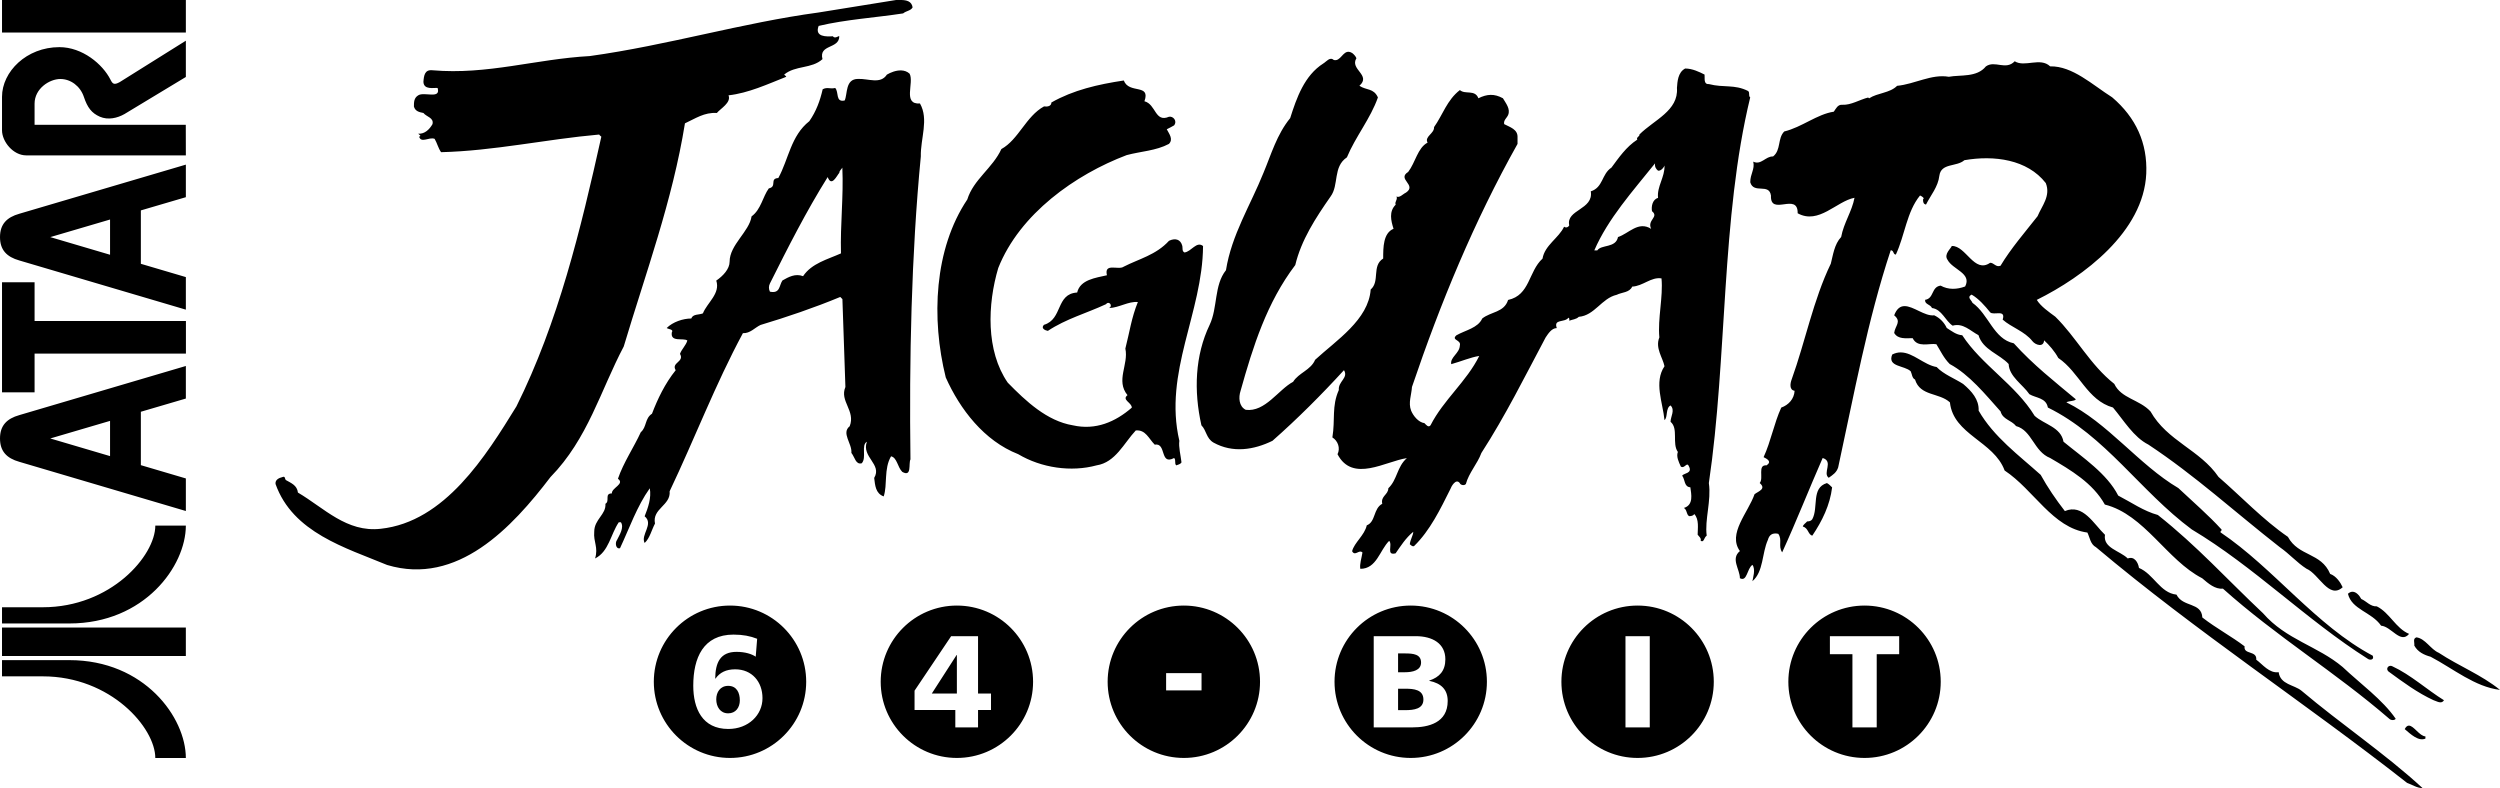 <svg enable-background="new 0 0 3839 1210.3" version="1.1" viewBox="0 0 3839 1210.3" xml:space="preserve" xmlns="http://www.w3.org/2000/svg">
<path d="m1383.99-0.006c-2.703-0.075-5.44 0.006-7.99 0.006-39.7 6.6-79.4 12.599-119.1 19.199-117.7 15.9-231.501 50.3-351.301 66.9-83.4 4.6-156.8 29.101-241.5 21.801-11.9-1.3-13.2 8-13.9 17.9 0.6 12.6 15.901 8.699 21.801 9.299 5.3 17.9-20.501 5.301-29.801 11.301-6.6 4-6.6 10.599-6.6 17.199 2 7.2 8 8.6 14.6 9.9 4.6 5.9 16.5 7.299 13.9 17.199-4.6 8-11.899 15.302-21.799 14.602 0.6 1.3 5.899 3.3 1.299 4.6 3.3 10.6 15.201-0.001 23.801 3.299 3.9 6.6 5.3 13.9 9.9 20.5 81.3-2 160.699-19.8 242.799-27.1 0.6 1.3 2.001 2.001 3.301 3.301-31.8 142.9-66.2 285.199-130.4 414.199-46.9 76.1-109.8 177.3-208.4 187.9-52.3 5.9-86.7-31.8-127.1-55.6-1.3-11.3-10.6-14.601-18.5-19.201-2-1.9-0.701-6.6-5.301-4.6-5.3 1.3-11.3 4-10.6 10.6 26.5 74.8 107.9 98 171.4 124.4 107.9 32.4 191.901-57.6 250.801-135 57.6-58.9 76.8-133 112.5-200.5 33.8-113.1 74.8-223.599 94-342.699 15.9-7.3 29.8-17.2 49-15.9 5.3-6.6 22.498-15.9 17.898-27.1 30.5-3.4 60.201-17.2 88.701-28.5-0.6-1.3-2.001-2.001-3.301-3.301 17.2-14.5 42.4-8.599 58.9-23.799-6-23.2 25.801-15.202 25.801-35.102-0.6-1.3-6.6 4.6-9.9 0-9.9 0.6-28.401 1.302-21.801-15.898 41.7-9.9 86.701-12.601 129.701-19.201 4.7-4 11.9-3.999 14.6-9.299-1.5-9.45-9.301-11.082-17.41-11.307zm-1380.891 0.006v50h282.301v-50h-282.301zm282.301 62.5-101.6 63.6c-8.6 4.7-10.802 2.901-14.102-3.699-12-23.9-43.2-50-78.5-50-50.5 0-88.1 37.699-88.1 76.299v51.4c0 17.3 17.1 38.5 37.1 38.5h245.201l-0.1-47h-232.201v-32.4c0-23.2 22.9-37.898 39.6-37.898 15.9 0 30.602 11 36.102 27.5 5.5 16.5 12 24.898 24.5 30.398 12.6 5.5 26.898 2.2 37.898-4.1l94.201-56.9v-55.699zm1786.404 17.121c-9.924-1.5-13.293 15.366-23.705 12.479-6-5.3-11.3 2.601-15.9 5.301-29.2 18.5-41.1 52.9-51 84-20.5 25.1-29.1 55.6-41 84-19.9 49.6-49 95.2-57.6 149.5-18.5 23.1-12.5 57.5-25.1 84-22.5 47-24.5 101.299-12.6 154.199 7.9 8 7.3 19.9 18.5 26.5 29.7 16.5 62.2 11.201 90.6-2.699 38.3-33.7 76.001-71.5 109.801-108.5 7.3 12-9.2 17.3-7.9 30.5-11.2 25.2-5.3 44.999-9.9 72.799 8.6 5.3 12.5 16.501 7.9 25.801 23.1 44.4 74.1 10.6 106.5 6-15.3 13.2-14.6 33.101-28.5 46.301 0 9.9-12.001 11.899-9.301 23.799-13.9 7.3-9.899 27.8-23.799 33.1-3.3 15.2-19.2 26.501-22.5 39.701 4.6 8.6 10.598-3.3 15.898 2-1.3 8.6-4.599 17.8-3.299 25.1 25.1 0 29.699-28.4 44.299-43 5.9 6-5.3 23.099 9.9 19.199 7.9-11.3 15.2-23.2 27.1-33.1 0 5.3-4.599 11.901-5.299 19.201 2 1.4 3.9 3.999 6.6 2.699 24.5-23.8 40.4-56.901 55.6-87.301 1.4-4 8.6-17.299 14.6-9.299 0.7 2.6 6.601 4.599 9.301 1.299 4.6-17.2 17.801-31.1 23.801-47.6 37.1-57.5 66.9-117.699 98.6-177.299 4-5.9 9.299-14.5 17.199-14.5-5.3-14.6 11.9-7.9 17.9-15.9 1.9 0.6 1.301 3.3 1.301 4.6 4.7-2 10.6-2 14.6-6 24.4-2 34.999-28.501 58.199-33.801 7.9-4 19.801-3.3 23.801-12.6 16.5-0.7 29.1-15.2 45-12.6 2.7 28.4-6.001 61.5-3.301 90.6-6.7 16.5 5.3 31.101 7.9 44.301-16.5 24.4-2.6 55.599 0 82.699 5.3-4 1.401-18.5 9.301-22.5 7.3 7.2 0 17.1 0 25.1 12.5 10.5 1.899 33.101 11.199 46.301-2.7 7.3 1.3 15.2 4.6 22.5 6 3.9 9.3-8.6 12.6 0 5.3 10.6-7.9 9.9-10.6 13.9 4.7 6 2.7 17.2 12.6 17.9 1.4 10.5 5.302 27.099-9.898 31.699 5.2 3.3 3.298 9.3 7.898 12.6 3.3 0 6.6-0.599 7.9-3.299 7.9 8 5.301 22.499 5.301 31.799 2 2.7 5.9 5.301 4.6 9.301 5.3 3.3 4.701-4.6 9.301-7.9-3.3-24.5 7.299-53.599 3.299-80.699 28.5-192.5 18.5-406.901 63.5-592.201-3.3-2.6 0.001-7.3-3.299-9.9-21.2-10.6-37.001-4.6-60.201-10.6-8.6 0.6-5.9-9.3-6.6-14.6-8-4-18.601-9.301-29.801-9.301-11.3 6-11.9 20.501-12.6 29.801 2.6 35.1-35.1 49-57.6 71.5 0.6 3.3-5.301 4-3.301 7.9-17.2 11.2-28.399 27.8-39.699 43-15.2 9.9-12.499 30.4-31.699 36.4 4.6 28.5-38.402 27.799-33.102 52.299-1.9 3.3-5.298 4-7.898 2-8 17.3-29.802 28.5-33.102 49-21.8 19.8-19.099 56.2-52.898 63.5-6 19.3-26.501 17.9-39.701 28.5-6.6 14.6-25.799 17.901-39.699 25.801-8.6 7.9 7.999 6.6 5.299 15.9-0.6 11.9-15.199 17.798-13.199 28.398 14.6-4 29.8-10.6 43-12.6-19.2 39-55.001 67.5-74.801 106.5-3.3 4-6.599-0.599-9.299-3.299-9.3-1.3-17.2-11.201-20.5-19.201-4.7-11.9 0.599-24.5 1.299-36.4 43.7-129 95.302-254.099 162.102-373.199v-9.9c0.7-12.6-11.9-15.9-20.5-20.5-1.3-6 4-9.3 6-13.9 4-9.3-3.3-17.899-7.9-25.799-13.2-7.3-24.501-6.6-37.701 0-5.2-13.9-20.498-5.3-28.398-12.6-19.8 15.2-26.501 38.398-39.701 56.898 0.7 9.9-15.2 14.501-9.9 23.801-15.3 7.9-18.599 30.4-29.799 45-17.9 11.2 13.899 19.799-3.301 31.699-4.7 2.1-10 8.7-14.6 6 2 5.3-3.301 8.002-1.301 12.602-10.6 10.5-7.299 24.4-3.299 37-15.9 6.7-15.9 28.499-15.9 45.699-17.9 11.2-4.599 35-19.199 47.6-3.3 46.4-52.901 78.1-85.301 107.9-6.7 15.9-25.201 19.901-33.801 33.801-22.5 11.9-42.999 46.9-72.799 43-10.6-5.3-11.2-19.202-7.9-29.102 19.1-68.2 40.3-135.599 84-193.199 9.2-38.4 31.099-72.099 54.199-105.199 13.2-17.8 3.302-45.601 25.102-60.201 13.2-31.8 36.3-59.6 47.6-92-6.6-14.6-17.8-10.6-28.4-17.9 18.6-16.5-15.2-25.099-4.6-42.299-1.3-3.3-4-6-6.4-7.9-1.725-1.075-3.277-1.665-4.695-1.879zm1021.996 14.479c-13.9 14.5-30.401-2-44.301 7.9-13.9 17.2-39 12.6-56.9 15.9-26.5-4.6-52.3 11.3-79.4 13.9-11.3 11.3-29.8 10.599-43 19.199-0.6-0.7-1.299-0.701-1.299-1.301-13.2 3.3-26.501 11.901-39.701 11.201-7.2-0.7-9.899 6-13.199 10.6-25.8 3.9-49 23.8-76.1 30.4-10.6 10.6-4.601 28.5-17.201 38.4-11.2-0.7-18.498 13.898-30.398 7.898 2.7 11.9-4.602 18.501-4.602 31.701 5.3 18.5 29.101 0.7 31.801 20.5-1.4 32.4 41.6-6 41 27.1 32.4 17.9 59.501-18.501 87.301-23.801-4 21.2-16.5 38.401-20.5 60.201-10.6 11.2-12.6 28.4-15.9 41-27.1 56.2-39.001 119.1-60.201 178-2 5.3-3.998 15.899 4.602 17.199-0.7 12.6-9.3 21.801-20.5 25.801-11.2 24.5-15.802 51.6-27.102 76.1 5.2 2.7 13.202 6.6 4.602 12.6-14.6-1.3-4.002 19.8-10.602 27.1 10.6 9.2-1.898 12.601-7.898 17.201-9.9 28.4-41.7 60.799-22.5 87.299-14.5 11.9 0 27.801 0 41.701 11.3 6 10.599-14.5 19.199-20.5 5.3 6.6 0.7 20.5 0 25.1 17.2-14.5 14.501-43 23.801-63.5 2-7.3 6.598-11.301 15.898-9.301 6.7 9.3-0.6 18.6 6 28.5 21.8-47.6 41.001-96.598 62.201-144.898 17.2 5.3-0.601 23.098 9.299 30.398 6.6-4.7 11.9-7.998 14.5-15.898 24.5-112.5 45.001-225.6 80.701-333.5 5.2 0 3.3 6.6 7.9 6.6 13.9-29.8 16.6-65.601 37.1-90.701 1.9 0.7 7.9 4 4.6 6 0 4 0.6 7.3 4.6 7.9 7.3-14.5 18.5-27.099 20.5-44.299 2.7-19.9 26.5-13.201 38.4-23.801 45.6-7.9 96.6-1.3 125 35.1 7.9 19.8-6 35-12.6 50.9-19.8 25.2-41 49.6-56.9 76.1-7.3 2.7-9.9-4.6-15.9-4.6-24.5 17.2-37.1-26.401-58.9-25.801-1.3 4-12.6 12.601-6.6 21.201 7.9 15.2 37.7 20.5 27.1 41-12.6 4.7-25.799 5.299-37.699-1.301-14.5 1.9-9.901 19.801-23.801 21.801-0.7 7.3 7.902 6.6 10.602 12.6 15.2 2 20.499 19.8 31.699 27.1 15.9-4.6 27.099 8 39.699 14.6 6.6 22.5 32.401 29.101 46.301 44.301 0.7 19.2 21.901 31.701 31.801 46.301 9.9 6 25.698 5.3 28.398 20.5 88.7 43.6 141.6 128.299 221 187.199 95.3 56.9 176 139 270 198.5 3.3 2.7 10.6 2 7.9-4.6-87.4-46.4-152.2-134.401-233.6-189.301-1.4-1.9 2.601-2.6 1.301-4.6-19.2-21.2-43.001-41.7-66.201-63.5-60.8-35.8-109.1-101.199-172-131.699 4.7-2.6 11.9-1.302 14.6-4.602-32.4-27.1-65.499-52.9-95.299-86-31.1-6.6-38.4-44.299-63.5-62.199-1.3-4-9.201-8.6-1.301-12.6 10.6 6 20.6 17.299 28.5 27.199 5.3 5.3 24.501-5.299 19.201 11.201 13.3 11.9 33.799 17.9 45.699 33.1 4.7 6 17.3 9.999 17.9-1.301 7.9 7.2 16.499 17.2 21.799 27.1 32.4 21.8 44.3 64.902 84 76.102 16.6 19.8 31.801 45.598 54.301 56.898 72.1 47.7 132.301 103.2 201.801 157.5 15.2 10.6 26.4 23.802 41 33.102 19.2 8 34.4 47.7 55.6 28.5-3.3-7.3-9.901-17.2-19.201-20.5-13.9-33.1-48.398-26.5-64.898-56.9-37.7-25.8-72.1-62.2-106.5-92-28.4-41.7-78.7-54.9-104.5-100.6-17.2-18.5-45.002-19.801-55.602-42.301-37-29.1-58.8-72.099-90.6-103.199-9.9-7.3-22.4-15.901-28.4-25.801 72.1-35.8 164.102-104.6 168.102-193.9 2-47-15.901-86-52.301-117.1-30.4-19.2-60.901-48.3-95.301-47.6-15.2-14.5-38.998 1.999-54.398-7.801zm-1710.039 14.033c-7.87-0.243-16.174 3.092-21.861 6.467-9.9 15.2-28.401 5.9-44.301 6.6-19.9 0-15.9 23.202-20.5 33.102-14.6 3.3-8.6-13.201-14.6-19.201-8 2-11.899-1.9-19.199 2-3.9 17.2-9.9 33.8-20.5 49-28.4 22.4-31.702 58.201-47.602 87.301-14 0.7-1.4 13.2-14.6 15.9-9.3 12.6-11.9 32.4-26.5 43-3.3 23.2-33.699 43.7-33.699 69.5 0 11.2-9.9 21.8-20.5 29.1 6.6 19.9-13.9 33.799-20.5 50.299-6 2.6-15.2 0.6-17.9 7.9-12.6 0-28.399 5.3-37.699 14.6 2.6 2 11.198 2.002 7.898 6.602-2.7 15.9 17.801 8 23.801 12.6-2 7.3-8.701 13.2-11.301 20.5 7.3 12.5-13.9 13.2-6.6 25.1-16.5 20.5-27.8 44.301-36.4 66.801-11.2 7.2-7.899 20.498-17.199 28.398-10.6 23.2-26.5 46.4-35.1 71.5 11.2 8-10.001 13.9-9.301 22.5-11.9 0-2.6 11.9-9.9 15.9 1.3 16.5-17.199 23.8-17.199 43-1.4 15.9 6.601 23.8 1.301 41 21.2-10.6 23.798-37 36.398-55.6h3.301c5.2 8-2.1 19.299-6 27.199-3.3 4-2 14.602 4.6 12.602 14.6-31.1 25.901-64.2 45.701-92 2.7 14.6-2.6 29.8-7.9 43 14.6 11.9-6.6 28.4 0 41 8-7.3 10.6-19.901 15.9-29.801-4.7-23.1 24.5-27.8 22.5-49.6 38.4-80.7 70.1-164.101 112.5-242.801 11.2 0.6 18.5-8.7 27.1-12.6 39.7-11.9 82.7-26.5 122.4-43l3.299 3.301c1.3 41.1 3.3 92 4.6 135-9.3 21.8 15.902 36.399 6.602 60.199-13.3 10.6 3.9 26.5 2.6 41 5.3 6.6 6.6 18.5 15.9 15.9 7.9-8.6-1.402-27.8 7.898-33.1-8.6 23.8 23.801 34.4 11.201 55.6 1.4 11.2 2 23.8 14.6 28.4 6-17.9 8e-4 -42.402 11.301-61.602 9.3 2.1 9.899 16.6 17.199 23.9 15.2 8.6 9.3-12.599 12.6-19.199-2-152.1 1.3-314.2 15.9-465.1-0.6-27.8 12.599-56.9-1.301-81.4-27.1 1.9-8.598-31.801-15.898-45.701-3.75-3.487-8.317-4.921-13.039-5.066zm341.938 15.467c-39.7 6-77.399 14.601-111.199 33.801 0 6-6.701 6.7-11.301 6-27.8 15.2-39 50.9-65.5 65.5-13.3 29.1-42.999 46.9-52.299 77.4-51 76.1-55.6 182.699-33.1 273.299 21.9 49 58.899 97.301 111.199 117.801 35.7 21.2 81.4 27.799 120.4 17.199 29.1-4.6 41.699-33.8 60.199-53.6 15.2-1.4 19.8 12.501 29.1 21.801 18.5-3.3 7.301 32.4 29.801 20.5 3.3 3.4 8e-4 8.599 3.301 11.299 2.7-1.3 6-1.3 8-4.6-1.3-11.3-4.601-23.2-3.301-33.1-24.5-105.2 35.7-196.5 36.4-299.1-10-8-17.9 8.598-28.5 9.898-4-2-2.601-5.998-3.301-9.898-2.6-10.6-11.2-12.6-20.5-8-19.9 21.8-46.3 27.799-69.5 39.699-7.9 5.9-30.399-6.601-25.799 13.199-17.3 4-41.101 6.7-45.701 26.5-33.1 2-21.9 41.002-51 49.602-5.3 5.4 2 8.699 6 9.299 27.8-18.5 59.501-27.1 89.301-41 4.6-5.9 11.2 2.7 4.6 6 15.9-0.7 29.701-10.599 44.301-9.299-9.9 24.5-12.601 45.7-19.201 71.5 5.3 24.5-15.199 49 3.301 71.5-9.3 7.3 6.6 11.299 6.6 19.199-25.1 21.8-55.5 35.1-90.6 27.1-39.7-6.6-72.1-37.1-99.9-65.5-33.8-48.9-31.1-120.4-14.6-176 33.1-83.4 118.499-143.6 197.199-173.4 21.9-5.9 45-6.599 64.9-17.199 7.3-7.3-8e-4 -15.9-3.301-22.5 4-2 8.001-4 11.301-6 5.3-7.2-1.9-14.499-7.9-13.199-21.8 9.3-19.799-19.201-37.699-23.801 9.9-27.7-23.801-10.6-31.701-31.9zm815.801 127.201c-0.7 5.3 1.3 8.599 4.6 11.299 4.6 0.7 9.2-5.3 9.9-7.9 0.7 17.8-11.9 32.402-9.9 49.602-8.6 2.6-10.599 13.2-9.299 20.5 11.3 9.2-7.901 13.2-1.301 27.1-19.8-12.5-34.4 7.3-50.9 12.6-3.4 17.2-25.799 11.2-31.799 20.5h-4.602c21.2-49 58.901-90.699 93.301-133.699zm-2256.1 2-255.6 75.398c-19.6 5.5-29.801 16.3-29.801 35.9 0 19.6 10.201 30.4 29.801 35.9l255.6 75.5v-50l-69.1-20.4v-82l69.1-20.299v-50zm1008.1 4.6c2 45-3.3 86.699-2.1 131.699-20.5 9.2-45.001 15.2-58.201 35-11.9-4.6-22.399 1.3-31.699 6.6-5.3 7.9-3.299 20.501-19.199 17.201-2-4-2-8.6 0-12.6 27.8-55.5 55.599-110.5 88.699-163.4 6 15.9 13.9-2 17.9-6.6 0-3.3 3.3-5.3 4.6-7.9zm-1124.5 79.699v54.1l-91.801-27.1 91.801-27zm-165.9 96.301v169.1h50v-59.5h232.4v-50.1h-232.4v-59.5h-50zm2921.197 36.676c-6.238 0.164-11.66 3.779-15.598 14.123 11.9 9.9 1.3 15.902 0 27.102 5.9 10 17.8 8 28.4 8 7.3 15.3 25.8 7.299 36.4 9.299 6.6 10.6 11.2 21.1 20.5 30.4 30.5 16.5 54.3 46.301 78.1 72.801 3.3 12.6 16.501 13.2 23.801 22.5 24.5 6.6 27.199 39.1 52.299 49 31.7 18.6 65.5 38.4 84 71.5 60.8 15.3 95.3 85.399 149.5 113.199 9.3 8 19.901 17.2 31.801 15.9 82 73.4 172.701 128.299 255.4 199.799 2.6 2.7 8.6 2.7 9.9 0-19.9-29.1-54.9-54.298-81.4-79.398-38.4-32.4-86.7-41.701-122.4-82.701-55.5-52.2-101.201-103.199-161.4-150.799-21.9-6-40.4-19.201-60.9-29.801-17.2-33.7-54.2-58.199-84-82.699-3.9-22.5-29.699-26.501-44.299-39.701-29.1-47.7-81.401-78.099-111.201-123.799-9.2-0.6-16.499-6.601-23.799-11.201-4-8.6-10.601-15.3-19.201-19.4-14.506 1.856-32.179-14.485-45.902-14.123zm-5.254 71.074c-4.321-0.055-8.75 0.887-13.344 3.25-8 19.2 19.1 16.599 28.4 25.799 2 4 2 10.602 6.6 12.602 7.9 25.8 37.102 19.9 53.602 35.1 5.3 49.7 67.5 59.6 84 104.6 45 29.8 73.5 88.001 127.1 95.301 3.9 8 4.599 17.9 13.199 22.5 154.8 130.3 320.901 238.799 477.701 361.898 7.9 2.7 15.199 8 23.799 8-57.5-52.9-125.7-98.6-185.9-149.5-11.3-9.3-32.5-9.3-35.1-28.5-14.5 2-24.5-11.899-34.4-19.199 1.3-14.5-19.898-7.3-17.898-20.5-19.9-15.2-43.7-27.801-64.9-44.301-1.3-23.8-29.801-15.3-39.701-35.1-25.2-2.6-35.1-31.7-57.6-41-1.3-8.6-7.299-18.5-17.199-14.5-11.9-11.9-38.3-15.9-35-36.4-17.3-16.5-33.8-48.298-61.6-36.398-13.9-17.9-26.502-36.402-37.102-55.602-33.1-29.8-72.099-58.2-95.299-98.6 0.7-17.2-10.601-29.8-23.801-41-13.3-8.6-29.799-14.6-40.699-26-19.419-3.25-36.132-22.211-54.857-22.449zm-2633.643 20.85-255.6 75.4c-19.6 5.5-29.801 16.3-29.801 35.9 0 19.6 10.201 30.398 29.801 35.898l255.6 75.5v-50l-69.1-20.398v-82l69.1-20.301v-50zm-116.4 84.301v54.1l-91.801-27.1 91.801-27zm2636.4 95.5c-24.5 7.3-12.6 37.7-22.5 55.6-1.9 2.6-4.6 3.299-7.9 3.299-2 2.6-5.9 4.6-6.6 7.9 8.6 2 8 12.6 14.6 13.9 15.2-22.5 27.1-47 30.4-74.1-2.6-2.6-5.3-5.3-8-6.6zm-2566.9 65.299c0 46.3-68.301 125.4-172.801 125.4h-62.6v24.9h103.4c115.5 0 178.9-88.301 178.9-150.301h-46.9zm3374.309 101.59c-2.371-0.084-4.84 0.83-7.309 3.111 5.9 24.5 36.3 27.8 50.9 49 15.9 1.3 29.8 28.5 43 12.6-20.5-8.5-29.7-32.401-49.6-42.301-9.9 0.6-15.901-7.999-23.801-11.299-3.231-5.912-7.975-10.927-13.191-11.111zm-2491.809 21.211c-64.6 0-117 52.4-117 117 0 64.6 52.4 117 117 117s117-52.4 117-117c0-64.6-52.4-117-117-117zm348.4 0c-64.6 0-117 52.4-117 117 0 64.6 52.4 117 117 117s117-52.4 117-117c0-64.6-52.3-117-117-117zm348.5 0c-64.6 0-117 52.4-117 117 0 64.6 52.4 117 117 117s117-52.4 117-117c0-64.6-52.4-117-117-117zm348.4 0c-64.6 0-117 52.4-117 117 0 64.6 52.4 117 117 117 64.6 0 117-52.4 117-117 0-64.6-52.4-117-117-117zm348.398 0c-64.6 0-117 52.4-117 117 0 64.6 52.4 117 117 117 64.6 0 117-52.4 117-117 0-64.6-52.3-117-117-117zm348.5 0c-64.6 0-117 52.4-117 117 0 64.6 52.4 117 117 117 64.6 0 117-52.4 117-117 0-64.6-52.4-117-117-117zm-2860.1 33.699v43.801h282.301v-43.801h-282.301zm1123.301 10.9c14.3 0 25.699 2.2 36.299 6.4l-2.199 27.5c-6-4-15.9-7.4-29.5-7.4-24.9 0-32.499 16.5-32.699 41.1h0.398c6.6-9.4 16.301-14.299 30.301-14.299 25.7 0 41.9 19.099 41.9 44.199 0.1 25.9-21.6 47.4-52.5 47.4-39.9 0-53.801-31.3-53.801-66.4 0-43 15.501-78.5 61.801-78.5zm334.199 2.4h41.301v88.1h19.9v25.301h-19.9v26.699h-34.9v-26.699h-62.6v-29.701l56.199-83.699zm648.9 0h64.4c26.1 0 45.6 11.4 45.6 35.5 0 17.7-8.999 27.499-24.699 32.699v0.4c18.7 3.8 28.299 13.8 28.299 30.9 0 33.6-29.5 40.6-54.6 40.6h-59v-140.1zm386.6 0h37.301v140.1h-37.301v-140.1zm313.9 0h106.4v27.699h-34.5v112.4h-37.301v-112.4h-34.6v-27.699zm900.699 1.799c-6 2-2.599 8.002-3.299 12.602 5.3 9.9 15.2 14.499 25.1 17.199 35 18.5 68.1 46.3 106.5 50.9-28.4-23.1-62.8-36.4-93.9-56.9-12.6-5.3-20.6-21.901-34.4-23.801zm-1563.799 24.701v28.9h10.4c12.2 0 24.898-3 24.898-14.9 0-12.8-12-14-24.5-14h-10.799zm-677.9 2.4-38.1 59.199h38.5v-59.199h-0.4zm-1465.9 7.898v24.9h62.6c104.5 0 172.801 79.1 172.801 125.4h46.9c0-62-63.401-150.301-178.9-150.301h-103.4zm3667.584 8.732c-4.024 0.169-6.822 4.831-3.084 8.568 22.5 16.5 45 33.101 69.5 44.301 4.7 1.3 11.9 6.6 15.9 0-25.8-15.9-51-39.101-79.4-52.201-0.994-0.506-1.988-0.707-2.916-0.668zm-1879.984 11.268h54.4v26.5h-54.4v-26.5zm-672.5 19.5c-12.2 0-18.299 9.801-18.299 20.701 0 11.4 6.199 21.5 18.299 21.5 11.6 0 17.9-9 17.9-19.9 0-11.7-4.8-22.301-17.9-22.301zm1028.701 4.4v32.9h11c13.6 0 27.9-2.001 27.9-16.301 0-15.2-14.7-16.6-27.5-16.6h-11.4zm1552.264 56.641c-2.285-0.015-4.449 1.469-6.465 5.359 9.3 8 21.201 19.2 31.801 14.6v-3.398c-9.111-0.459-17.871-16.512-25.336-16.561z"/>
</svg>
